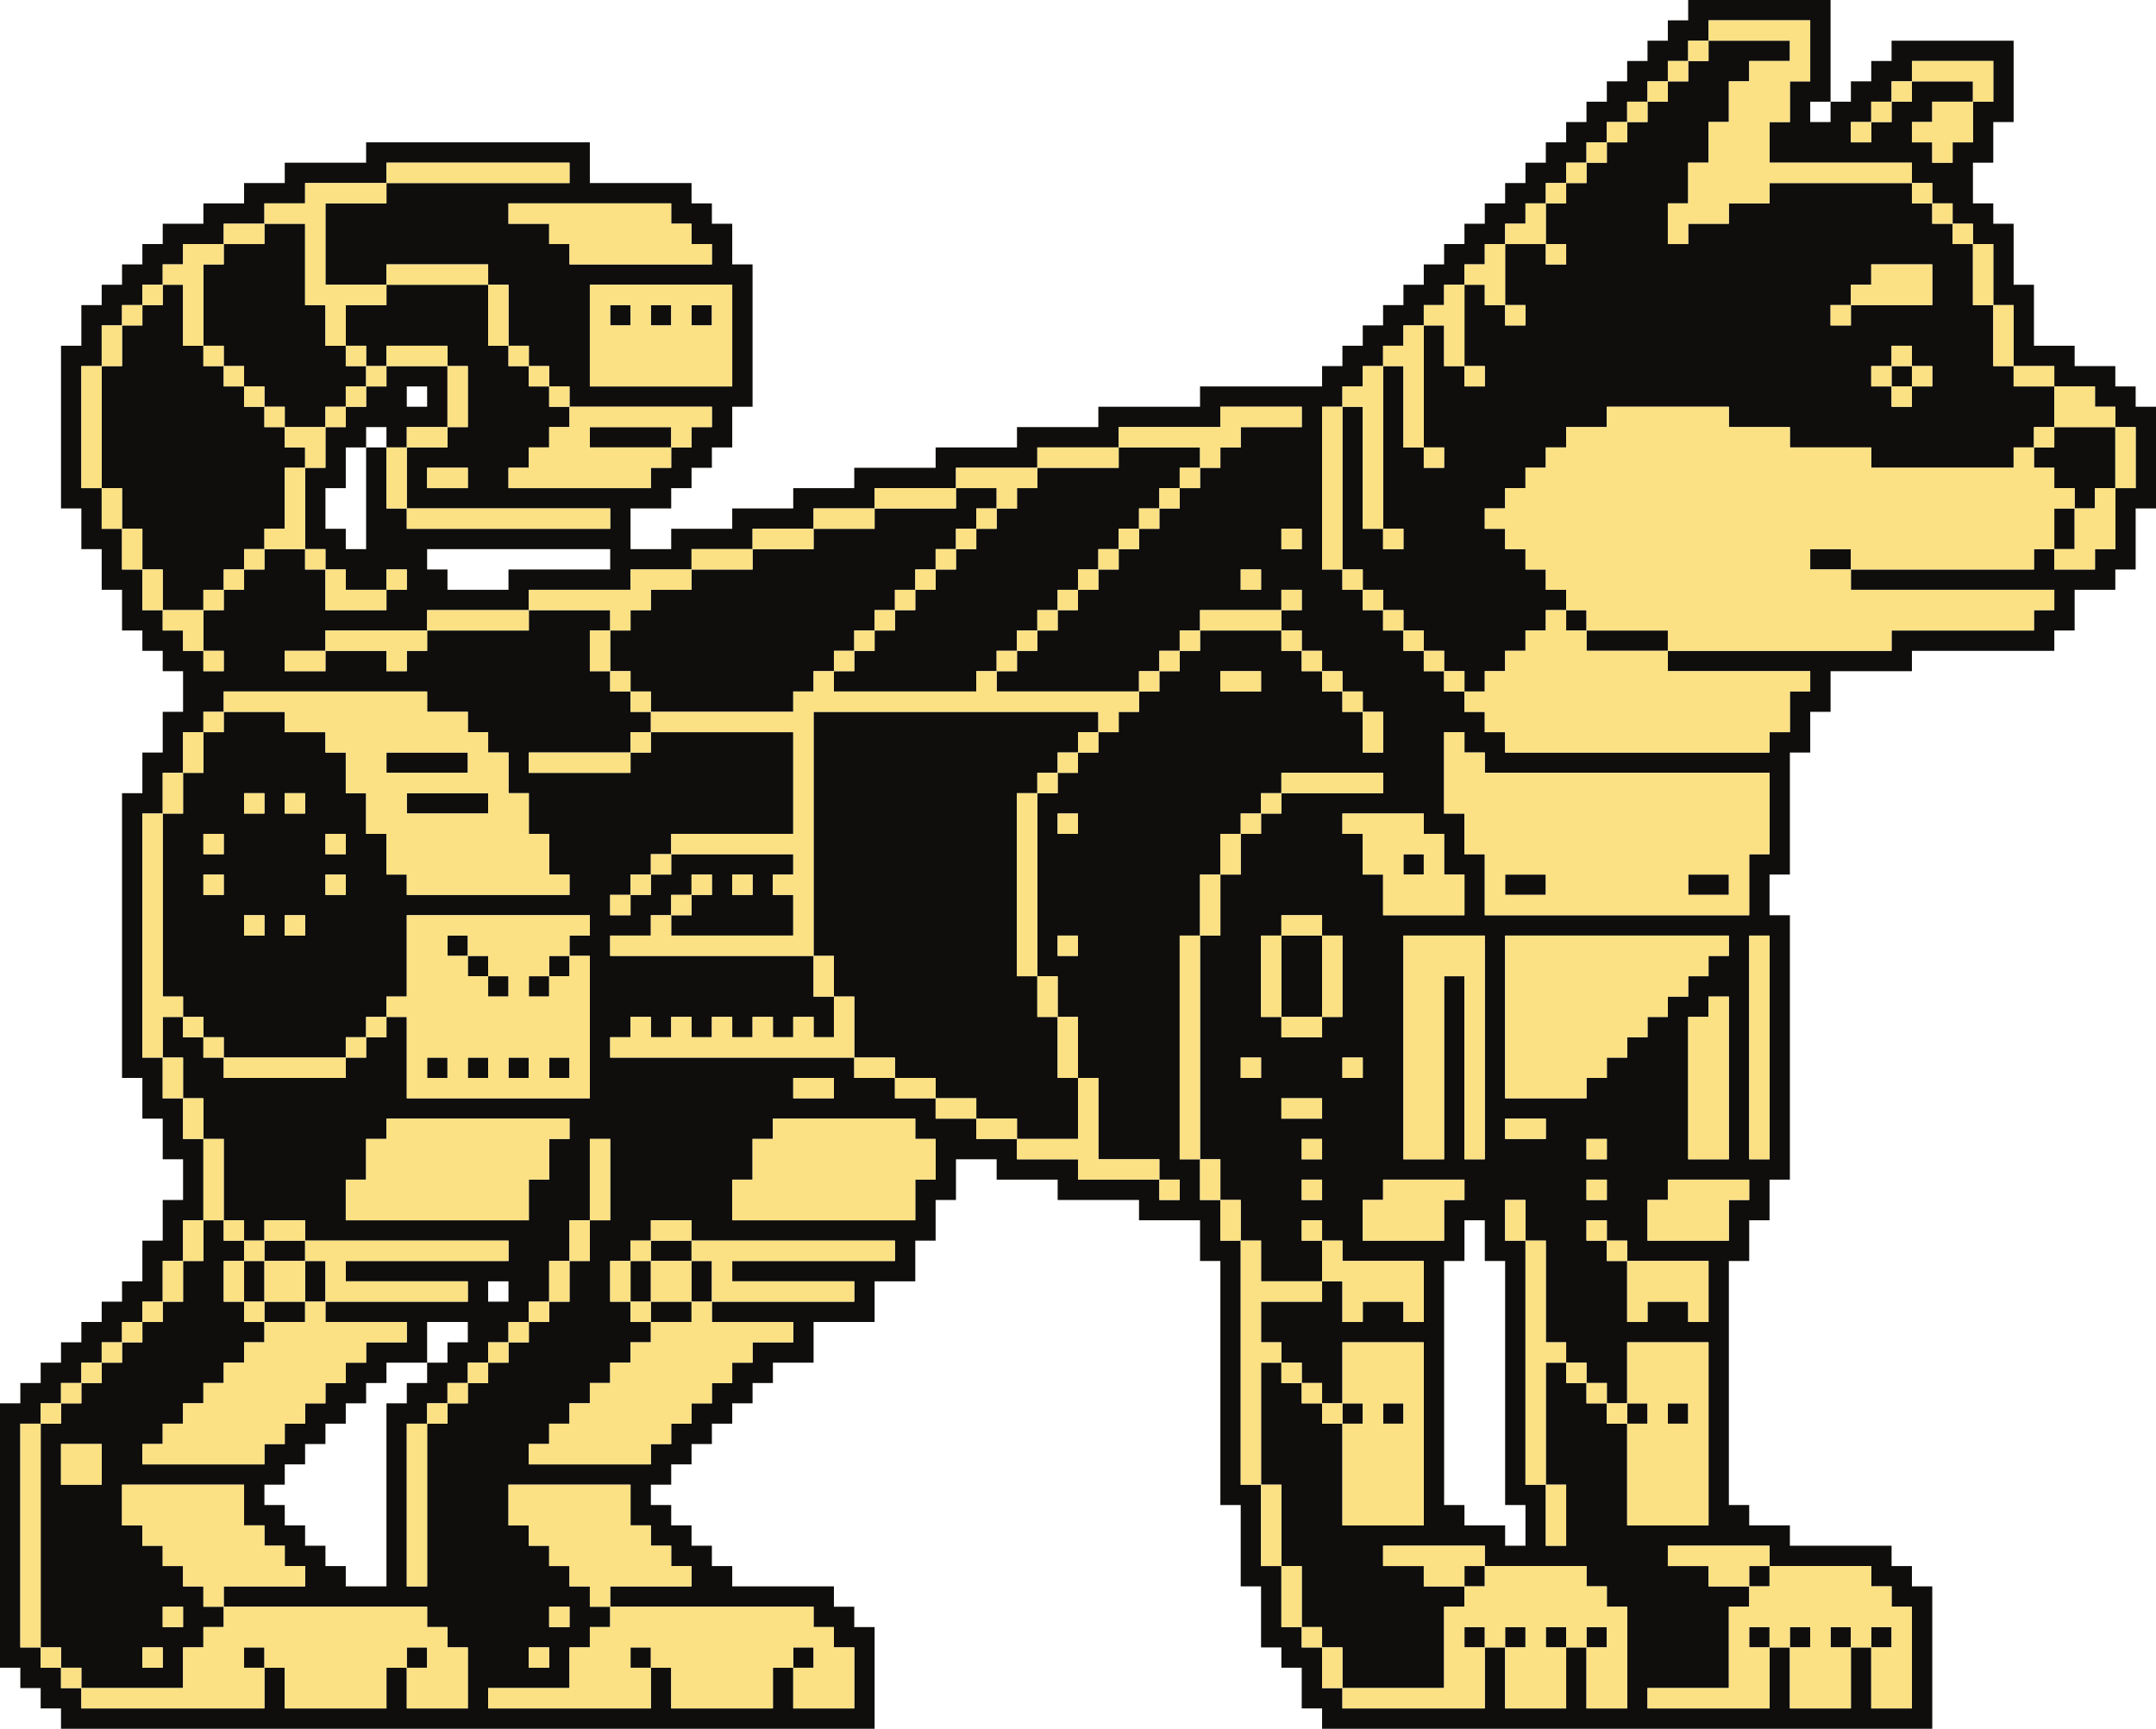 <svg width="106" height="85" viewBox="0 0 106 85" fill="none" xmlns="http://www.w3.org/2000/svg">
<g clip-path="url(#clip0_1_165)">
<path d="M61 74H60V62H59V60H56V59H52V58H49V57H47V59H46V61H45V63H43V65H40V67H38V68H37V69H36V70H35V71H34V72H33V73H32V74H33V75H34V76H35V77H36V78H41V79H42V80H43V85H3V84H2V83H1V82H0V69H1V68H2V67H3V66H4V65H5V64H6V63H7V61H8V59H9V57H8V55H7V53H6V39H7V37H8V35H9V33H8V32H7V31H6V29H5V27H4V25H3V17H4V15H5V14H6V13H7V12H8V11H10V10H12V9H14V8H18V7H29V9H34V10H35V11H36V13H37V20H36V22H35V23H34V24H33V25H31V27H33V26H36V25H39V24H42V23H46V22H50V21H54V20H59V19H65V18H66V17H67V16H68V15H69V14H70V13H71V12H72V11H73V10H74V9H75V8H76V7H77V6H78V5H79V4H80V3H81V2H82V1H83V0H90V5H89V6H90V5H91V4H92V3H93V2H99V6H98V8H97V10H98V11H99V14H100V17H102V18H104V19H105V20H106V25H105V28H104V29H102V31H101V32H94V33H90V35H89V37H88V43H87V45H88V58H87V60H86V62H85V74H86V75H88V76H93V77H94V78H95V85H65V84H64V82H63V81H62V78H61V74ZM9 77V78H10V79H11V78H15V77H14V76H13V75H12V73H6V75H7V76H8V77H9ZM64 68V67H63V66H62V64H65V63H66V65H67V64H69V65H70V62H66V61H65V63H62V61H61V59H60V57H59V59H60V61H61V73H62V67H63V68H64ZM64 68V69H65V70H66V75H70V66H66V69H65V68H64ZM50 32H51V31H52V30H53V29H54V28H55V27H56V26H57V25H58V24H59V23H60V22H61V21H64V20H60V21H55V22H51V23H47V24H43V25H40V26H37V27H34V28H31V29H26V30H30V31H29V33H30V34H31V35H32V36H39V41H33V42H39V43H38V44H39V46H33V45H34V44H33V45H32V46H30V47H40V49H41V51H40V50H39V51H38V50H37V51H36V50H35V51H34V50H33V51H32V50H31V51H30V52H42V53H44V54H46V55H48V56H50V57H53V58H57V59H58V58H57V57H54V53H53V50H52V48H51V39H52V38H53V37H54V36H55V35H56V34H49V33H50V32ZM31 73H25V75H26V76H27V77H28V78H29V79H30V78H34V77H33V76H32V75H31V73ZM25 29V28H30V27H21V28H22V29H25ZM11 79V80H10V81H9V83H4V82H3V81H2V70H3V69H2V70H1V81H2V82H3V83H4V84H13V82H14V84H19V82H20V84H23V81H22V80H21V79H19H11ZM16 77H17V78H19V69H20V68H21V67H19V68H18V69H17V70H16V71H15V72H14V73H13V74H14V75H15V76H16V77ZM100 31V30H101V29H91V28H100V27H101V28H103V27H104V24H105V21H104V20H103V19H101V18H99V15H98V12H97V11H96V10H95V9H94V8H87V6H88V4H89V1H84V2H83V3H82V4H81V5H80V6H79V7H78V8H77V9H76V10H75V11H74V12H73V13H72V14H71V15H70V16H69V17H68V18H67V19H66V20H65V28H66V29H67V30H68V31H69V32H70V33H71V34H72V35H73V36H74V37H87V36H88V34H89V33H82V32H93V31H100ZM9 31V32H10V30H11V29H12V28H13V27H15V28H16V30H19V29H17V28H16V27H15V23H16V21H17V20H18V19H19V18H18V17H17V15H19V14H16V10H19V9H15V10H13V11H11V12H9V13H8V14H7V15H6V16H5V18H4V24H5V26H6V28H7V30H8V31H9ZM98 3H94V4H93V5H94V4H97V5H98V3ZM34 61V60H32V61H31V62H30V64H31V65H32V66H31V67H30V68H29V69H28V70H27V71H26V72H32V71H33V70H34V69H35V68H36V67H37V66H39V65H35V64H42V63H36V62H44V61H34ZM11 32H10V33H11V32ZM95 5V6H94V7H95V8H96V7H97V5H96H95ZM22 70V69H23V68H24V67H23V68H22V69H21V70H20V78H21V70H22ZM62 53V52H61V53H62ZM58 33V32H59V31H58V32H57V33H56V34H57V33H58ZM19 31H16V32H19V33H20V32H21V31H26V30H21V31H19ZM25 37H24V36H23V35H21V34H11V35H10V36H9V38H8V40H9V38H10V36H11V35H14V36H16V37H17V39H18V41H19V43H20V44H28V43H27V41H26V39H25V37ZM23 24V23H21V24H22H23ZM10 68V69H9V70H8V71H7V72H13V71H14V70H15V69H16V68H17V67H18V66H20V65H16V64H23V63H17V62H25V61H15V60H13V61H12V60H11V61H12V62H11V64H12V65H13V66H12V67H11V68H10ZM34 11H33V10H25V11H27V12H28V13H35V12H34V11ZM86 57H87V46H86V57ZM9 62H10V60H9V62H8V64H7V65H8V64H9V63V62ZM28 79H27V80H28V79ZM20 45V49H19V50H18V51H17V52H18V51H19V50H20V54H29V47H28V46H29V45H20ZM4 69V68H3V69H4ZM31 38V37H32V36H31V37H26V38H29H31ZM36 60H45V58H46V56H45V55H38V56H37V58H36V60ZM65 81V80H64V81H65ZM65 81V83H66V84H73V81H74V84H77V81H78V84H80V79H79V78H78V77H73V76H68V77H70V78H72V79H71V83H66V81H65ZM79 58H78V59H79V58ZM32 84V82H33V84H38V82H39V84H42V81H41V80H40V79H30V80H29V81H28V83H24V84H32ZM86 45V42H87V38H73V37H72V36H71V40H72V42H73V45H86ZM59 47V46H60V43H59V46H58V57H59V47ZM26 60V58H27V56H28V55H19V56H18V58H17V60H26ZM61 34H62V33H60V34H61ZM69 57H71V48H72V57H73V46H69V48V57ZM85 83H81V84H87V81H88V84H91V81H92V84H94V79H93V78H92V77H87V76H82V77H84V78H86V79H85V80V83ZM71 61V59H72V58H68V59H67V61H71ZM22 21H20V22H22V21ZM22 21H23V18H22V17H19V18H22V19V21ZM64 55H65V54H63V55H64ZM84 66H80V69H79V68H78V67H77V66H76V61H75V73H76V67H77V68H78V69H79V70H80V75H84V74V66ZM10 43V44H11V43H10ZM19 13V14H24V17H25V14H24V13H19ZM63 77V80H64V77H63ZM63 77V73H62V77H63ZM28 20V19H27V18H26V19H27V20H28ZM28 20V21H27V22H26V23H25V24H32V23H33V22H34V21H35V20H28ZM64 32V31H63V30H59V31H63V32H64ZM64 32V33H65V34H66V33H65V32H64ZM27 81H26V82H27V81ZM7 52H8V50H9V49H8V40H7V52ZM10 59V60H11V56H10V54H9V52H8V54H9V56H10V59ZM67 35V34H66V35H67ZM67 35V37H68V35H67ZM20 20H21V19H20V20ZM16 43V44H17V43H16ZM67 52H66V53H67V52ZM77 76V73H76V76H77ZM20 28H19V29H20V28ZM20 26H30V25H20V22H19V25H20V26ZM64 29H63V30H64V29ZM29 14V19H36V14H29ZM81 62H80V61H79V62H80V65H81V64H83V65H84V62H81ZM65 59V58H64V59H65ZM19 8V9H28V8H19ZM29 60H28V62H29V60ZM29 60H30V56H29V58V60ZM82 59H81V61H85V59H86V58H82V59ZM16 25V26H17V27H18V22H19V21H18V22H17V24H16V25ZM84 47H85V46H74V54H78V53H79V52H80V51H81V50H82V49H83V48H84V47ZM66 41H67V43H68V45H72V43H71V41H70V40H66V41ZM25 66H26V65H27V64H28V62H27V64H26V65H25V66ZM25 66H24V67H25V66ZM65 60H64V61H65V60ZM66 50V46H65V45H63V46H62V50H63V51H65V50H66ZM3 73H5V71H3V73ZM4 67V68H5V67H6V66H5V67H4ZM25 63H24V64H25V63ZM61 28V29H62V28H61ZM9 79H8V80H9V79ZM79 56H78V57H79V56ZM85 57V49H84V50H83V57H85ZM72 62H71V74H72V75H74V76H75V74H74V62H73V60H72V62ZM15 46V45H14V46H15ZM12 40H13V39H12V40ZM53 46H52V47H53V46ZM34 43V44H35V43H34ZM14 32V33H16V32H15H14ZM17 53V52H11V53H17ZM30 44V45H31V44H32V43H31V44H30ZM40 54H41V53H39V54H40ZM64 26H63V27H64V26ZM62 39V40H63V39H62ZM36 43V44H37V43H36ZM13 45H12V46H13V45ZM74 59V61H75V59H74ZM22 66H23V65H21V67H22V66ZM61 40V41H62V40H61ZM92 5V6H93V5H92ZM10 50H9V51H10V50ZM52 40V41H53V40H52ZM76 56V55H74V56H75H76ZM25 17V18H26V17H25ZM10 52H11V51H10V52ZM63 38V39H68V38H67H63ZM65 56H64V57H65V56ZM60 43H61V41H60V42V43ZM92 6H91V7H92V6ZM17 42V41H16V42H17ZM11 42V41H10V42H11ZM15 40V39H14V40H15ZM79 60H78V61H79V60ZM33 42H32V43H33V42ZM7 66V65H6V66H7ZM7 81V82H8V81H7Z" fill="#0F0E0C"/>
<path d="M76 28V29H77V30H76V31H75V32H74V33H73V34H72V33H71V32H70V31H69V30H68V29H67V28H66V20H67V26H68V18H69V22H70V23H71V22H70V16H71V18H72V19H73V18H72V14H73V15H74V16H75V15H74V12H76V10H77V9H78V8H79V7H80V6H81V5H82V4H83V3H84V2H88V3H86V4H85V6H84V8H83V10H82V12H83V11H85V10H87V9H94V10H95V11H96V12H97V15H98V18H99V19H101V21H100V22H99V23H92V22H88V21H85V20H79V21H77V22H76V23H75V24H74V25H73V26H74V27H75V28H76ZM92 19H93V20H94V19H95V18H94V17H93V18H92V19ZM69 27V26H68V27H69ZM76 13H77V12H76V13ZM92 13V14H91V15H90V16H91V15H95V13H92ZM51 39H50V48H51V50H52V53H53V56H50V55H48V54H46V53H44V52H42V49H41V47H40V35H54V36H53V37H52V38H51V39ZM32 34H31V33H30V31H31V30H32V29H34V28H37V27H40V26H43V25H47V24H49V25H48V26H47V27H46V28H45V29H44V30H43V31H42V32H41V33H40V34H39V35H32V34ZM14 22H15V23H14V26H13V27H12V28H11V29H10V30H8V28H7V26H6V24H5V18H6V16H7V15H8V14H9V17H10V18H11V19H12V20H13V21H14V22Z" fill="#0F0E0C"/>
<path d="M55 26V27H54V28H53V29H52V30H51V31H50V32H49V33H48V34H41V33H42V32H43V31H44V30H45V29H46V28H47V27H48V26H49V25H50V24H51V23H55V22H59V23H58V24H57V25H56V26H55ZM11 18V17H10V13H11V12H13V11H15V15H16V17H17V18H18V19H17V20H16V21H14V20H13V19H12V18H11ZM101 21H104V24H103V25H102V24H101V23H100V22H101V21ZM65 50H63V46H65V50ZM33 21V22H29V21H31H33ZM78 32V31H82V32H80H78ZM19 38V37H23V38H22H19ZM20 40V39H24V40H22H20ZM101 26V25H102V27H101V26ZM89 28V27H91V28H90H89ZM76 43V44H74V43H75H76ZM83 43H85V44H83V43ZM15 61V62H13V61H14H15ZM33 61H34V62H32V61H33ZM12 63V62H13V64H12V63ZM16 64H15V62H16V63V64ZM32 63V64H31V62H32V63ZM34 63V62H35V64H34V63ZM13 64H15V65H13V64ZM34 64V65H32V64H33H34ZM30 15H31V16H30V15ZM32 15H33V16H32V15ZM34 16V15H35V16H34ZM93 19V18H94V19H93ZM78 31H77V30H78V31ZM70 42V43H69V42H70ZM23 47H22V46H23V47ZM23 47H24V48H23V47ZM27 48V47H28V48H27ZM25 49H24V48H25V49ZM27 49H26V48H27V49ZM21 52H22V53H21V52ZM24 52V53H23V52H24ZM26 52V53H25V52H26ZM27 52H28V53H27V52ZM67 69V70H66V69H67ZM69 70H68V69H69V70ZM81 70H80V69H81V70ZM83 70H82V69H83V70ZM72 77H73V78H72V77ZM86 78V77H87V78H86ZM72 80H73V81H72V80ZM74 80H75V81H74V80ZM76 81V80H77V81H76ZM79 80V81H78V80H79ZM86 80H87V81H86V80ZM88 81V80H89V81H88ZM91 80V81H90V80H91ZM92 80H93V81H92V80ZM12 82V81H13V82H12ZM20 81H21V82H20V81ZM32 82H31V81H32V82ZM39 82V81H40V82H39Z" fill="#0F0E0C"/>
<path d="M82 32V31H78V30H77V29H76V28H75V27H74V26H73V25H74V24H75V23H76V22H77V21H79V20H85V21H88V22H92V23H99V22H100V23H101V24H102V25H101V27H100V28H91V29H101V30H100V31H93V32H92H82ZM89 27V28H91V27H90H89ZM73 45V42H72V40H71V36H72V37H73V38H87V42H86V45H77H73ZM83 44H85V43H83V44ZM76 43H74V44H76V43ZM20 44V43H19V41H18V39H17V37H16V36H14V35H11V34H21V35H23V36H24V37H25V39H26V41H27V43H28V44H26H20ZM19 38H23V37H19V38ZM23 40H24V39H20V40H23Z" fill="#FCE184"/>
<path d="M74 37V36H73V35H72V34H73V33H74V32H75V31H76V30H77V31H78V32H82V33H89V34H88V36H87V37H74ZM28 47H29V54H20V50H19V49H20V45H29V46H28V47ZM28 47H27V48H26V49H27V48H28V47ZM23 53H24V52H23V53ZM23 47V46H22V47H23ZM23 47V48H24V47H23ZM27 53H28V52H27V53ZM25 48H24V49H25V48ZM26 53V52H25V53H26ZM21 52V53H22V52H21ZM9 83V81H10V80H11V79H21V80H22V81H23V84H20V82H21V81H20V82H19V84H14V82H13V84H4V83H9ZM12 82H13V81H12V82ZM40 79V80H41V81H42V84H39V82H40V81H39V82H38V84H33V82H32V84H24V83H28V81H29V80H30V79H40ZM32 82V81H31V82H32ZM85 47H84V48H83V49H82V50H81V51H80V52H79V53H78V54H74V46H85V47ZM39 35V34H40V33H41V34H48V33H49V34H56V35H55V36H54V35H40V47H30V46H32V45H33V46H39V44H38V43H39V42H33V41H39V36H32V35H39ZM66 84V83H71V79H72V78H73V77H78V78H79V79H80V84H78V81H79V80H78V81H77V80H76V81H77V84H74V81H75V80H74V81H73V80H72V81H73V84H66ZM92 81H91V80H90V81H91V84H88V81H87V80H86V81H87V84H81V83H85V79H86V78H87V77H92V78H93V79H94V84H92V81ZM92 81H93V80H92V81ZM88 80V81H89V80H88ZM17 60V58H18V56H19V55H28V56H27V58H26V60H17ZM13 71V72H7V71H8V70H9V69H10V68H11V67H12V66H13V65H15V64H16V65H20V66H18V67H17V68H16V69H15V70H14V71H13ZM26 72V71H27V70H28V69H29V68H30V67H31V66H32V65H34V64H35V65H39V66H37V67H36V68H35V69H34V70H33V71H32V72H26ZM36 60V58H37V56H38V55H45V56H46V58H45V60H36ZM94 8V9H87V10H85V11H83V12H82V10H83V8H84V6H85V4H86V3H88V2H84V1H89V4H88V6H87V8H94ZM69 46H73V57H72V48H71V57H69V54V46ZM66 70H67V69H66V66H70V75H66V71V70ZM69 69H68V70H69V69ZM80 75V70H81V69H80V66H84V75H80ZM83 70V69H82V70H83ZM29 19V14H36V19H29ZM34 15V16H35V15H34ZM33 15H32V16H33V15ZM30 15V16H31V15H30ZM11 78V79H10V78H9V77H8V76H7V75H6V73H12V75H13V76H14V77H15V78H11ZM32 76H33V77H34V78H30V79H29V78H28V77H27V76H26V75H25V73H31V75H32V76ZM30 22H33V23H32V24H25V23H26V22H27V21H28V20H35V21H34V22H33V21H29V22H30ZM28 13V12H27V11H25V10H33V11H34V12H35V13H34H28ZM66 41V40H70V41H71V43H72V45H68V43H67V41H66ZM69 42V43H70V42H69ZM37 50H38V51H39V50H40V51H41V49H42V52H30V51H31V50H32V51H33V50H34V51H35V50H36V51H37V50ZM23 63V64H16V62H15V61H25V62H17V63H23ZM42 63V64H35V62H34V61H44V62H36V63H42ZM17 15V17H16V15H15V11H13V10H15V9H19V10H16V14H19V15H18H17ZM61 61H62V63H65V64H62V66H63V67H62V73H61V71V61ZM85 57H83V50H84V49H85V57ZM7 40H8V49H9V50H8V52H7V40ZM75 61H76V66H77V67H76V73H75V67V61ZM67 61V59H68V58H72V59H71V61H68H67ZM81 61V59H82V58H86V59H85V61H82H81ZM65 63V61H66V62H70V65H69V64H67V65H66V63H65ZM60 21V20H64V21H61V22H60V23H59V22H55V21H60ZM58 46H59V57H58V51V46ZM87 57H86V46H87V48V57ZM53 58V57H50V56H53V53H54V57H57V58H53ZM1 70H2V81H1V80V70ZM30 25V26H20V25H30ZM29 29H31V28H34V29H32V30H31V31H30V30H26V29H29ZM81 65H80V62H84V65H83V64H81V65ZM19 9V8H28V9H19ZM68 26H67V20H66V19H67V18H68V23V26Z" fill="#FCE184"/>
<path d="M51 39V48H50V39H51ZM65 20H66V28H65V20ZM20 70H21V78H20V70ZM8 13H9V12H11V13H10V17H9V14H8V13ZM95 15H91V14H92V13H95V15ZM70 22H69V18H68V17H69V16H70V22ZM102 25H103V24H104V27H103V28H101V27H102V25ZM71 78H70V77H68V76H73V77H72V78H71ZM86 78H84V77H82V76H87V77H86V78ZM96 8H95V7H94V6H95V5H97V7H96V8ZM4 18H5V24H4V18ZM16 32V31H21V32H20V33H19V32H16ZM11 53V52H17V53H11ZM97 4H94V3H98V5H97V4ZM24 13V14H19V13H21H24ZM70 16V15H71V14H72V18H71V16H70ZM103 19V20H104V21H101V19H103ZM15 27H13V26H14V23H15V27ZM49 25V24H47V23H51V24H50V25H49ZM26 30V31H21V30H22H26ZM31 37V38H26V37H31ZM68 39H63V38H68V39ZM73 15V14H72V13H73V12H74V15H73ZM54 22H55V23H51V22H54ZM47 24V25H43V24H44H47ZM16 30V28H17V29H19V30H16ZM59 31V30H63V31H62H59ZM62 47V46H63V50H62V47ZM66 50H65V46H66V47V50ZM11 60H10V56H11V57V60ZM30 60H29V56H30V57V60ZM13 64V62H15V64H13ZM34 62V64H32V62H34ZM3 71H5V73H3V71ZM62 73H63V77H62V76V73ZM74 11H75V10H76V12H74V11ZM97 12H98V15H97V12ZM24 14H25V17H24V14ZM98 15H99V18H98V17V15ZM19 18V17H22V18H19ZM22 18H23V21H22V18ZM15 22H14V21H16V23H15V22ZM105 21V24H104V21H105ZM20 25H19V22H20V25ZM40 25H43V26H40V25ZM40 26V27H37V26H40ZM34 28V27H37V28H34ZM10 30V32H9V31H8V30H10ZM60 46H59V43H60V44V46ZM53 53H52V50H53V53ZM76 76V73H77V76H76ZM64 77V80H63V77H64ZM12 11H13V12H11V11H12ZM5 18V16H6V18H5ZM101 19H99V18H101V19ZM21 22H20V21H22V22H21ZM21 24V23H23V24H22H21ZM5 25V24H6V26H5V25ZM7 26V28H6V26H7ZM7 28H8V30H7V29V28ZM29 31H30V33H29V32V31ZM16 32V33H14V32H15H16ZM62 33V34H60V33H61H62ZM67 36V35H68V37H67V36ZM10 37V38H9V36H10V37ZM9 38V40H8V38H9ZM61 42V43H60V41H61V42ZM63 46V45H65V46H64H63ZM41 49H40V47H41V48V49ZM52 49V50H51V48H52V49ZM63 51V50H65V51H64H63ZM9 54H8V52H9V53V54ZM42 53V52H44V53H43H42ZM41 54H39V53H41V54ZM46 53V54H44V53H45H46ZM10 56H9V54H10V55V56ZM48 55H46V54H48V55ZM64 54H65V55H63V54H64ZM48 56V55H50V56H49H48ZM74 56V55H76V56H75H74ZM60 59H59V57H60V58V59ZM60 59H61V61H60V60V59ZM75 61H74V59H75V60V61ZM10 61V62H9V60H10V61ZM15 61H13V60H15V61ZM29 62H28V60H29V61V62ZM32 61V60H34V61H33H32ZM8 62H9V64H8V63V62ZM12 64H11V62H12V63V64ZM28 64H27V62H28V63V64ZM31 62V64H30V62H31ZM65 81H66V83H65V82V81ZM83 3V2H84V3H83ZM83 4H82V3H83V4ZM82 4V5H81V4H82ZM93 4H94V5H93V4ZM81 6H80V5H81V6ZM92 6V5H93V6H92ZM80 7H79V6H80V7ZM91 6H92V7H91V6ZM79 7V8H78V7H79ZM78 9H77V8H78V9ZM77 10H76V9H77V10ZM95 9V10H94V9H95ZM96 10V11H95V10H96ZM97 12H96V11H97V12ZM77 12V13H76V12H77ZM8 14V15H7V14H8ZM6 15H7V16H6V15ZM75 16H74V15H75V16ZM90 15H91V16H90V15ZM10 18V17H11V18H10ZM18 17V18H17V17H18ZM26 18H25V17H26V18ZM94 17V18H93V17H94ZM12 18V19H11V18H12ZM18 19V18H19V19H18ZM26 18H27V19H26V18ZM73 19H72V18H73V19ZM93 18V19H92V18H93ZM94 18H95V19H94V18ZM13 19V20H12V19H13ZM18 20H17V19H18V20ZM27 19H28V20H27V19ZM94 19V20H93V19H94ZM13 20H14V21H13V20ZM17 20V21H16V20H17ZM101 22H100V21H101V22ZM71 22V23H70V22H71ZM59 24H58V23H59V24ZM58 25H57V24H58V25ZM48 25H49V26H48V25ZM57 25V26H56V25H57ZM48 27H47V26H48V27ZM55 26H56V27H55V26ZM64 26V27H63V26H64ZM69 26V27H68V26H69ZM13 28H12V27H13V28ZM15 27H16V28H15V27ZM47 28H46V27H47V28ZM55 27V28H54V27H55ZM12 29H11V28H12V29ZM19 28H20V29H19V28ZM46 28V29H45V28H46ZM53 29V28H54V29H53ZM61 28H62V29H61V28ZM67 28V29H66V28H67ZM10 30V29H11V30H10ZM45 29V30H44V29H45ZM52 29H53V30H52V29ZM63 30V29H64V30H63ZM67 29H68V30H67V29ZM43 31V30H44V31H43ZM52 30V31H51V30H52ZM69 30V31H68V30H69ZM42 31H43V32H42V31ZM51 32H50V31H51V32ZM59 32H58V31H59V32ZM63 32V31H64V32H63ZM69 31H70V32H69V31ZM11 33H10V32H11V33ZM42 32V33H41V32H42ZM50 33H49V32H50V33ZM58 32V33H57V32H58ZM65 32V33H64V32H65ZM70 33V32H71V33H70ZM31 33V34H30V33H31ZM57 33V34H56V33H57ZM66 33V34H65V33H66ZM72 34H71V33H72V34ZM32 34V35H31V34H32ZM67 35H66V34H67V35ZM11 36H10V35H11V36ZM31 36H32V37H31V36ZM54 37H53V36H54V37ZM53 38H52V37H53V38ZM51 38H52V39H51V38ZM13 39V40H12V39H13ZM14 39H15V40H14V39ZM63 40H62V39H63V40ZM52 41V40H53V41H52ZM62 40V41H61V40H62ZM11 41V42H10V41H11ZM17 42H16V41H17V42ZM32 42H33V43H32V42ZM11 43V44H10V43H11ZM16 44V43H17V44H16ZM31 43H32V44H31V43ZM35 43V44H34V43H35ZM37 44H36V43H37V44ZM30 44H31V45H30V44ZM34 44V45H33V44H34ZM13 46H12V45H13V46ZM15 45V46H14V45H15ZM52 46H53V47H52V46ZM9 50H10V51H9V50ZM18 50H19V51H18V50ZM11 51V52H10V51H11ZM18 51V52H17V51H18ZM61 52H62V53H61V52ZM66 52H67V53H66V52ZM65 56V57H64V56H65ZM78 57V56H79V57H78ZM57 58H58V59H57V58ZM65 59H64V58H65V59ZM78 59V58H79V59H78ZM11 61V60H12V61H11ZM64 61V60H65V61H64ZM79 60V61H78V60H79ZM13 62H12V61H13V62ZM32 62H31V61H32V62ZM80 62H79V61H80V62ZM8 64V65H7V64H8ZM13 64V65H12V64H13ZM26 65V64H27V65H26ZM31 65V64H32V65H31ZM6 66V65H7V66H6ZM26 66H25V65H26V66ZM5 67V66H6V67H5ZM24 66H25V67H24V66ZM4 67H5V68H4V67ZM24 67V68H23V67H24ZM64 68H63V67H64V68ZM78 67V68H77V67H78ZM3 68H4V69H3V68ZM23 69H22V68H23V69ZM64 68H65V69H64V68ZM79 69H78V68H79V69ZM3 69V70H2V69H3ZM21 69H22V70H21V69ZM66 69V70H65V69H66ZM80 69V70H79V69H80ZM8 79H9V80H8V79ZM27 79H28V80H27V79ZM65 81H64V80H65V81ZM3 81V82H2V81H3ZM8 81V82H7V81H8ZM26 82V81H27V82H26ZM3 82H4V83H3V82Z" fill="#FCE184"/>
</g>
<defs>
<clipPath id="clip0_1_165">
<rect width="106" height="85" fill="white"/>
</clipPath>
</defs>
</svg>
